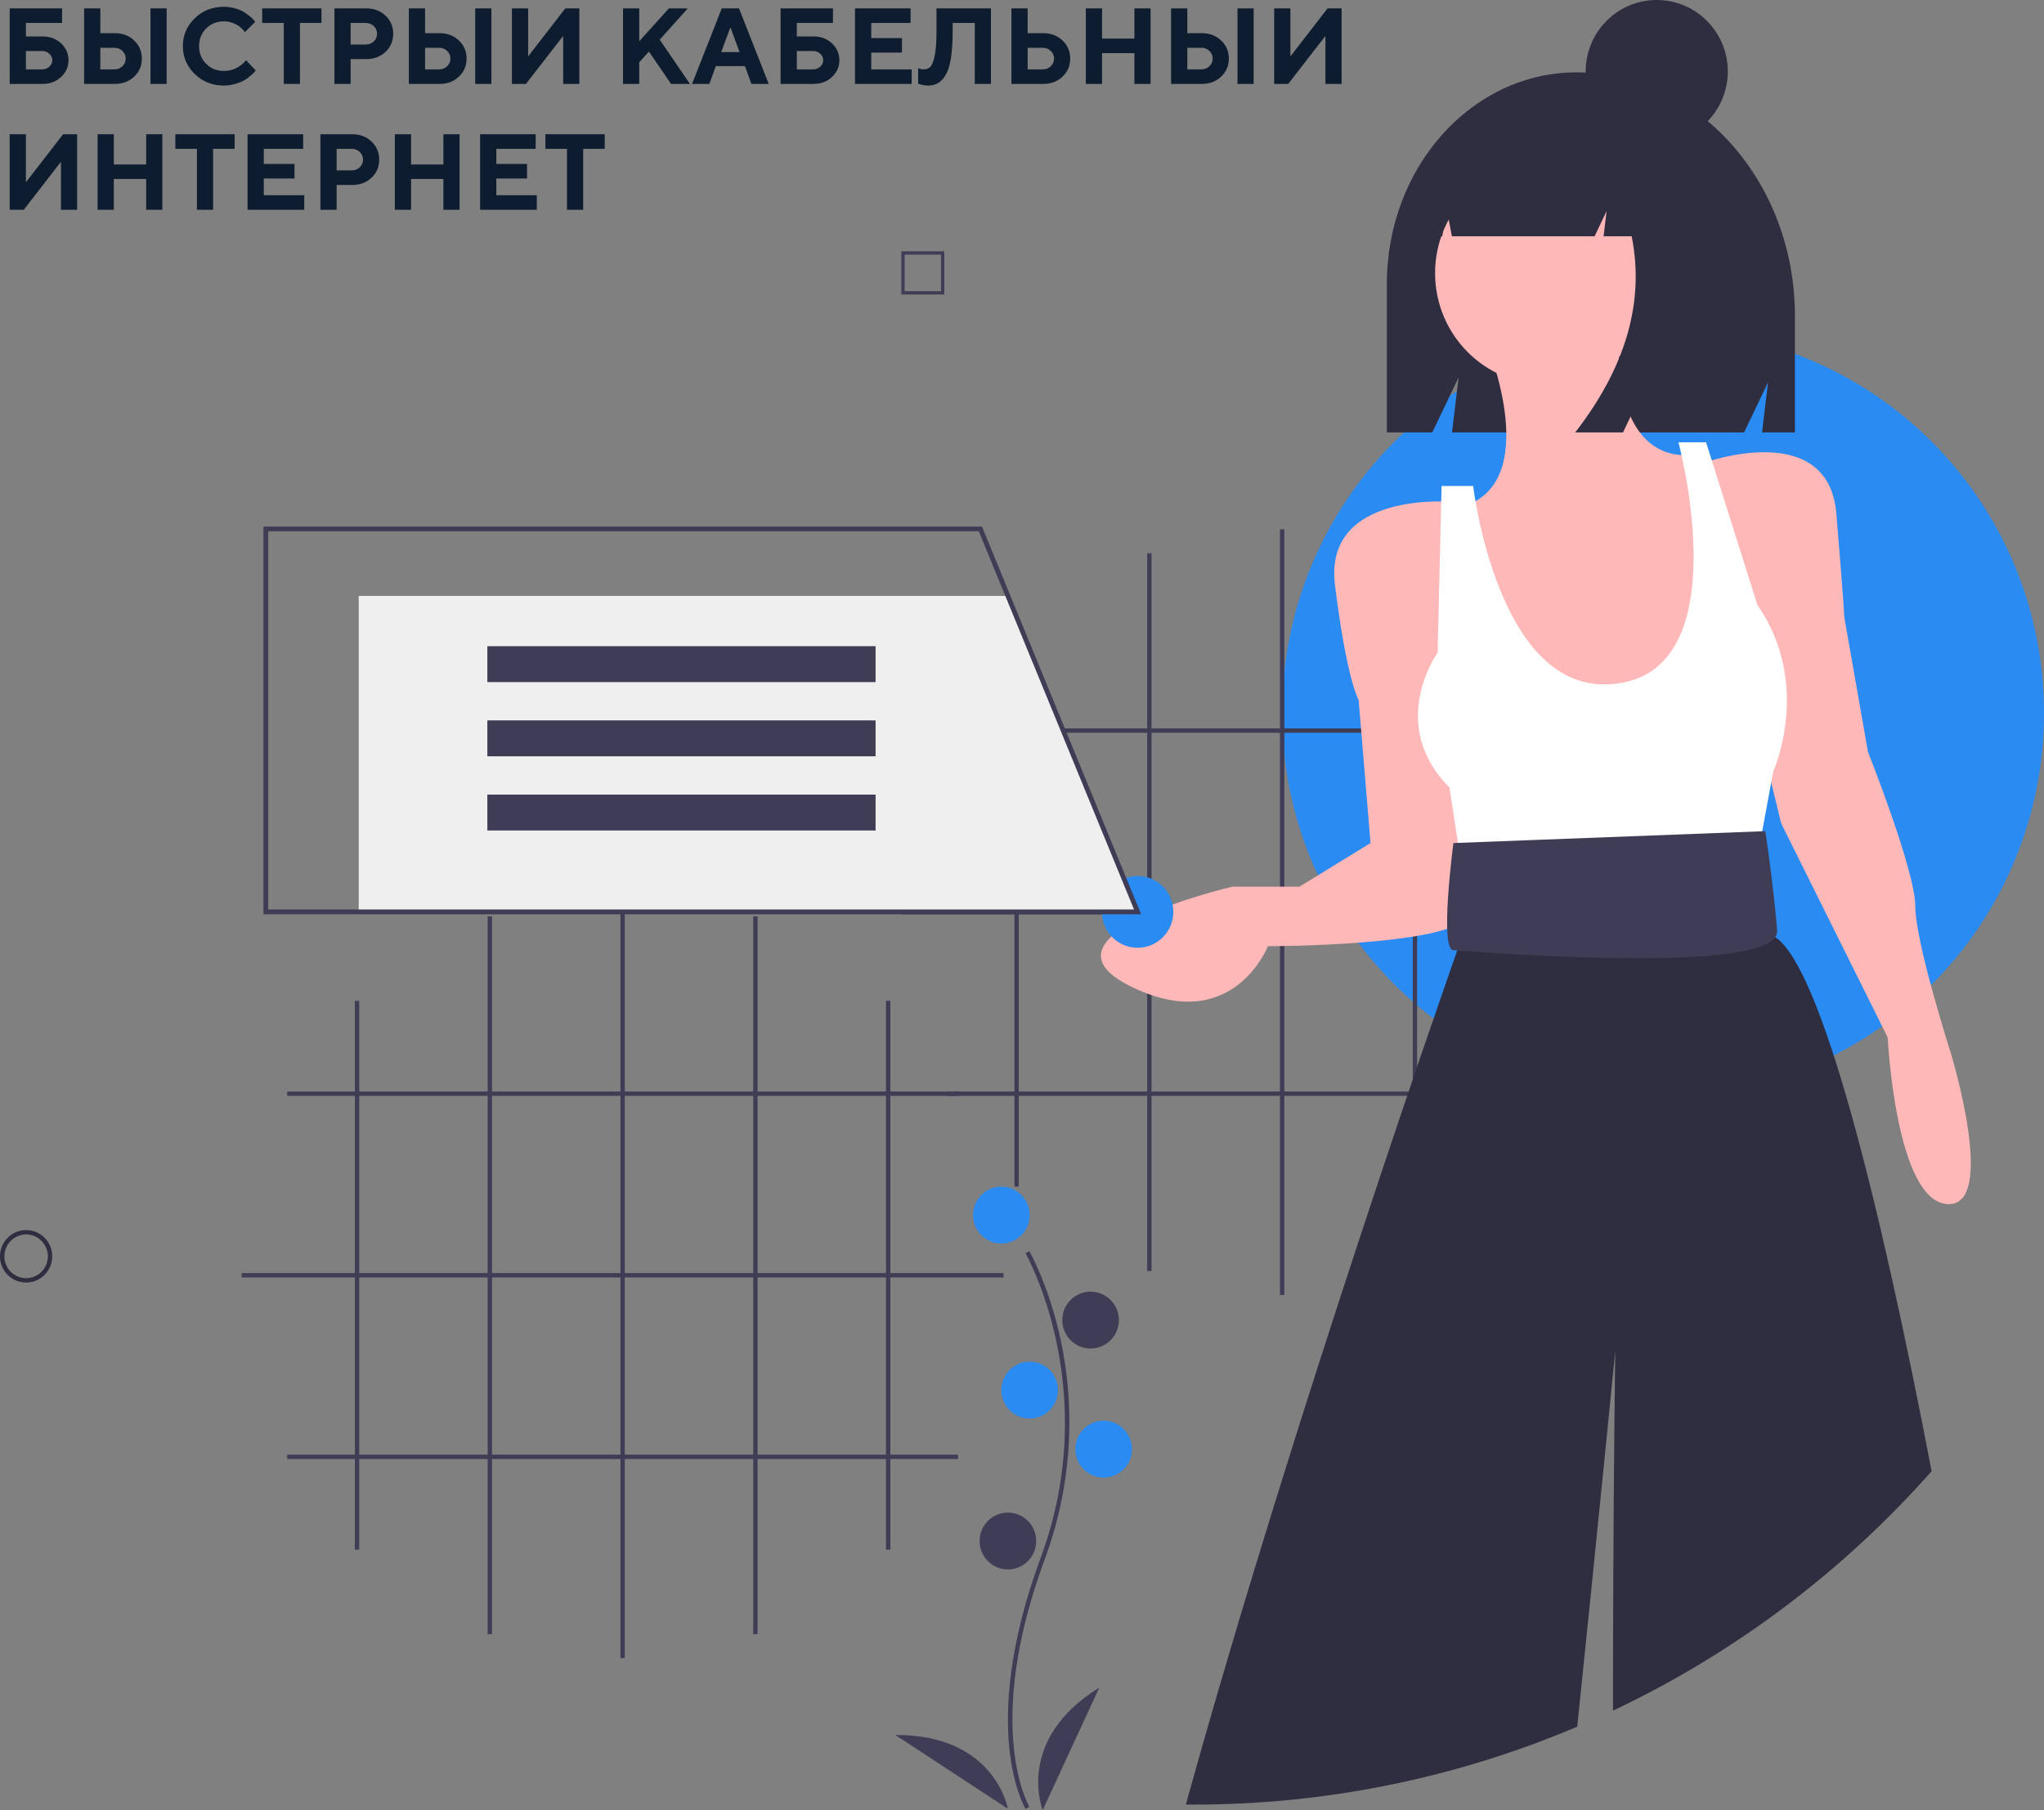 <svg width="341" height="302" viewBox="0 0 341 302" fill="none" xmlns="http://www.w3.org/2000/svg">
<rect x="0" y="0" width="341" height="302" fill="#808080" stroke="none"/>
<g clip-path="url(#clip0)">
<path d="M171.104 301.825C171.021 301.689 169.056 298.391 168.374 291.544C167.75 285.262 168.151 274.673 173.615 259.903C183.967 231.922 171.23 209.345 171.1 209.12L171.728 208.753C171.761 208.81 175.048 214.567 176.989 223.733C179.555 235.885 178.621 248.52 174.296 260.157C163.962 288.091 171.645 301.315 171.724 301.445L171.104 301.825Z" fill="#3F3D56"/>
<path d="M167.056 207.477C169.664 207.477 171.777 205.353 171.777 202.732C171.777 200.112 169.664 197.988 167.056 197.988C164.449 197.988 162.335 200.112 162.335 202.732C162.335 205.353 164.449 207.477 167.056 207.477Z" fill="#2A8BF2"/>
<path d="M181.945 224.995C184.552 224.995 186.666 222.87 186.666 220.25C186.666 217.63 184.552 215.506 181.945 215.506C179.338 215.506 177.224 217.63 177.224 220.25C177.224 222.87 179.338 224.995 181.945 224.995Z" fill="#3F3D56"/>
<path d="M171.777 236.673C174.384 236.673 176.498 234.549 176.498 231.929C176.498 229.308 174.384 227.184 171.777 227.184C169.17 227.184 167.056 229.308 167.056 231.929C167.056 234.549 169.17 236.673 171.777 236.673Z" fill="#2A8BF2"/>
<path d="M184.124 246.527C186.731 246.527 188.845 244.403 188.845 241.782C188.845 239.162 186.731 237.038 184.124 237.038C181.517 237.038 179.403 239.162 179.403 241.782C179.403 244.403 181.517 246.527 184.124 246.527Z" fill="#2A8BF2"/>
<path d="M168.146 261.855C170.753 261.855 172.866 259.731 172.866 257.111C172.866 254.49 170.753 252.366 168.146 252.366C165.538 252.366 163.425 254.49 163.425 257.111C163.425 259.731 165.538 261.855 168.146 261.855Z" fill="#3F3D56"/>
<path d="M173.956 302C173.956 302 169.235 290.321 183.398 281.563L173.956 302Z" fill="#3F3D56"/>
<path d="M168.15 301.788C168.15 301.788 166.002 289.369 149.373 289.475L168.15 301.788Z" fill="#3F3D56"/>
<path d="M59.93 166.981H59.204V258.556H59.93V166.981Z" fill="#3F3D56"/>
<path d="M82.082 152.891H81.355V272.647H82.082V152.891Z" fill="#3F3D56"/>
<path d="M104.233 148.902H103.507V276.636H104.233V148.902Z" fill="#3F3D56"/>
<path d="M126.385 152.891H125.658V272.647H126.385V152.891Z" fill="#3F3D56"/>
<path d="M148.536 166.981H147.81V258.556H148.536V166.981Z" fill="#3F3D56"/>
<path d="M159.83 182.112H47.91V182.842H159.83V182.112Z" fill="#3F3D56"/>
<path d="M167.419 212.404H40.321V213.134H167.419V212.404Z" fill="#3F3D56"/>
<path d="M159.83 242.695H47.91V243.425H159.83V242.695Z" fill="#3F3D56"/>
<path d="M277.451 182.842C312.548 182.842 341 154.248 341 118.975C341 83.702 312.548 55.108 277.451 55.108C242.353 55.108 213.901 83.702 213.901 118.975C213.901 154.248 242.353 182.842 277.451 182.842Z" fill="#2A8BF2"/>
<path d="M169.961 106.399H169.235V197.973H169.961V106.399Z" fill="#3F3D56"/>
<path d="M192.113 92.308H191.387V212.064H192.113V92.308Z" fill="#3F3D56"/>
<path d="M214.264 88.319H213.538V216.053H214.264V88.319Z" fill="#3F3D56"/>
<path d="M236.416 92.308H235.69V212.064H236.416V92.308Z" fill="#3F3D56"/>
<path d="M258.567 106.399H257.841V197.973H258.567V106.399Z" fill="#3F3D56"/>
<path d="M269.861 121.53H157.941V122.26H269.861V121.53Z" fill="#3F3D56"/>
<path d="M277.451 151.821H150.352V152.551H277.451V151.821Z" fill="#3F3D56"/>
<path d="M269.861 182.112H157.941V182.842H269.861V182.112Z" fill="#3F3D56"/>
<path d="M263.022 12.072H263.021C245.54 12.072 231.369 27.878 231.369 47.375V72.147H238.949L243.338 62.969L242.241 72.147H290.967L294.957 63.803L293.96 72.147H299.446V52.697C299.446 30.26 283.138 12.072 263.022 12.072Z" fill="#2F2E41"/>
<path d="M247.743 56.595C247.743 56.595 257.622 79.762 244.45 84.396L257.622 128.083L280.016 126.759L285.944 112.197L284.626 90.353L282.65 75.791C282.65 75.791 268.819 79.1 270.136 54.609L247.743 56.595Z" fill="#FFB8B8"/>
<path d="M242.474 83.734C242.474 83.734 220.739 81.748 222.715 97.634C224.691 113.521 226.666 116.83 226.666 116.83L228.642 140.66L216.787 147.941H205.59C205.59 147.941 171.341 155.884 188.466 164.489C205.59 173.094 211.518 157.87 211.518 157.87C211.518 157.87 243.132 157.87 245.108 152.574C247.084 147.279 242.474 83.734 242.474 83.734Z" fill="#FFB8B8"/>
<path d="M284.626 77.115C284.626 77.115 305.044 69.833 306.361 85.72C307.679 101.606 307.679 102.93 307.679 102.93L311.63 125.435C311.63 125.435 319.534 145.293 319.534 151.25C319.534 157.208 325.462 175.742 325.462 175.742C325.462 175.742 333.365 201.557 324.803 200.895C316.241 200.233 314.924 173.094 314.924 173.094L297.14 137.35L291.871 115.506L284.626 77.115Z" fill="#FFB8B8"/>
<path d="M245.767 81.086H240.498L239.839 108.887C239.839 108.887 231.277 120.802 241.815 131.393L244.45 148.603L292.53 146.617L295.823 128.745C295.823 128.745 302.409 114.182 293.188 100.944L284.626 73.805H280.016C280.016 73.805 290.694 113.374 268.16 114.182C249.719 114.844 245.767 81.086 245.767 81.086Z" fill="white"/>
<path d="M322.251 245.461C307.401 262.252 289.318 275.843 269.095 285.413C269.088 252.289 269.476 225.385 269.476 225.385C269.476 225.385 266.68 253.815 263.128 288.088C242.839 296.696 221.035 301.117 199.013 301.088C198.62 301.088 198.228 301.088 197.836 301.08C215.957 235.644 242.389 160.646 243.119 158.576C243.125 158.562 243.13 158.547 243.134 158.533L244.728 153.19L245.407 150.916L246.119 148.533L247.085 145.292L289.895 143.971L291.094 146.675L295.165 155.883C295.52 155.987 295.857 156.145 296.163 156.354C303.869 161.438 313.583 200.24 322.251 245.461Z" fill="#2F2E41"/>
<path d="M294.506 138.674L242.474 140.66C242.474 140.66 240.099 158.532 242.474 158.532C243.132 158.532 297.14 163.165 296.482 155.222C295.823 147.279 294.506 138.674 294.506 138.674Z" fill="#3F3D56"/>
<path d="M257.922 64.176C268.143 64.176 276.428 55.849 276.428 45.577C276.428 35.306 268.143 26.979 257.922 26.979C247.702 26.979 239.416 35.306 239.416 45.577C239.416 55.849 247.702 64.176 257.922 64.176Z" fill="#FFB8B8"/>
<path d="M272.02 21.797C268.842 17.684 264.154 15.079 258.922 15.079H258.3C246.318 15.079 236.605 25.976 236.605 39.417V39.417H240.62L241.269 34.457L242.219 39.417H266.031L268.025 35.221L267.527 39.417H272.211C274.397 50.327 271.256 61.237 262.789 72.147H270.769L274.758 63.755L273.761 72.147H288.972L291.965 52.845C291.965 38.389 283.607 26.131 272.02 21.797Z" fill="#2F2E41"/>
<path d="M276.393 23.829C282.941 23.829 288.249 18.495 288.249 11.915C288.249 5.334 282.941 0 276.393 0C269.846 0 264.538 5.334 264.538 11.915C264.538 18.495 269.846 23.829 276.393 23.829Z" fill="#2F2E41"/>
<path d="M189.784 158.132C193.076 158.132 195.744 155.45 195.744 152.142C195.744 148.834 193.076 146.152 189.784 146.152C186.492 146.152 183.823 148.834 183.823 152.142C183.823 155.45 186.492 158.132 189.784 158.132Z" fill="#2A8BF2"/>
<path d="M189.784 152.142H59.846V99.428H167.929L189.784 152.142Z" fill="#EFEFEF"/>
<path d="M190.378 152.541H43.952V87.847H163.824L163.925 88.094L190.378 152.541ZM44.747 151.743H189.19L163.292 88.646H44.747V151.743Z" fill="#3F3D56"/>
<path d="M146.074 107.814H81.304V113.805H146.074V107.814Z" fill="#3F3D56"/>
<path d="M146.074 120.194H81.304V126.185H146.074V120.194Z" fill="#3F3D56"/>
<path d="M146.074 132.574H81.304V138.564H146.074V132.574Z" fill="#3F3D56"/>
<path d="M4.358 213.99C3.496 213.99 2.653 213.733 1.937 213.252C1.22 212.77 0.662 212.086 0.332 211.286C0.002 210.486 -0.084 209.605 0.084 208.756C0.252 207.906 0.667 207.126 1.276 206.514C1.886 205.901 2.662 205.484 3.508 205.315C4.353 205.146 5.229 205.233 6.025 205.564C6.822 205.896 7.502 206.457 7.981 207.177C8.46 207.897 8.715 208.744 8.715 209.61C8.714 210.771 8.254 211.885 7.438 212.706C6.621 213.527 5.513 213.988 4.358 213.99ZM4.358 205.961C3.639 205.961 2.937 206.175 2.34 206.576C1.743 206.977 1.278 207.547 1.003 208.214C0.728 208.881 0.656 209.614 0.796 210.322C0.936 211.03 1.282 211.681 1.79 212.191C2.298 212.701 2.945 213.049 3.649 213.19C4.354 213.331 5.084 213.258 5.747 212.982C6.411 212.706 6.978 212.238 7.377 211.638C7.776 211.038 7.989 210.332 7.989 209.61C7.988 208.643 7.605 207.715 6.924 207.031C6.243 206.347 5.32 205.962 4.358 205.961Z" fill="#2F2E41"/>
<path d="M157.54 49.136H150.371V41.931H157.54V49.136ZM150.923 48.582H156.988V42.486H150.923V48.582Z" fill="#3F3D56"/>
<path d="M4.324 11.574H7.022C7.503 11.574 7.907 11.422 8.235 11.117C8.563 10.807 8.728 10.449 8.728 10.045C8.728 9.635 8.563 9.277 8.235 8.973C7.907 8.662 7.503 8.507 7.022 8.507H4.324V11.574ZM7.11 14H1.617V1.396H10.354V3.831H4.324V6.081H7.11C8.347 6.081 9.375 6.468 10.195 7.241C11.016 8.015 11.426 8.949 11.426 10.045C11.426 11.135 11.016 12.066 10.195 12.84C9.375 13.613 8.347 14 7.11 14ZM27.804 1.396V14H25.106V1.396H27.804ZM19.164 14H14.032V1.396H16.739V5.536H19.164C20.459 5.536 21.532 5.943 22.381 6.758C23.237 7.566 23.664 8.571 23.664 9.772C23.664 10.974 23.237 11.979 22.381 12.787C21.532 13.596 20.459 14 19.164 14ZM16.739 11.574H19.076C19.616 11.574 20.064 11.401 20.421 11.056C20.785 10.704 20.966 10.276 20.966 9.772C20.966 9.269 20.785 8.844 20.421 8.498C20.064 8.146 19.616 7.971 19.076 7.971H16.739V11.574ZM37.353 1.133C38.015 1.133 38.645 1.221 39.243 1.396C39.84 1.566 40.33 1.774 40.711 2.021C41.097 2.267 41.437 2.513 41.73 2.759C42.029 3.005 42.243 3.213 42.372 3.383L42.574 3.646L40.86 5.36C40.825 5.313 40.775 5.249 40.711 5.167C40.652 5.079 40.514 4.933 40.297 4.728C40.087 4.522 39.855 4.344 39.603 4.191C39.351 4.033 39.02 3.89 38.61 3.761C38.2 3.626 37.781 3.559 37.353 3.559C36.175 3.559 35.191 3.954 34.4 4.745C33.609 5.536 33.214 6.521 33.214 7.698C33.214 8.876 33.609 9.86 34.4 10.651C35.191 11.442 36.175 11.838 37.353 11.838C37.81 11.838 38.247 11.776 38.663 11.653C39.085 11.524 39.433 11.375 39.709 11.205C39.984 11.029 40.227 10.854 40.438 10.678C40.649 10.502 40.801 10.35 40.895 10.221L41.036 10.036L42.662 11.75C42.615 11.82 42.542 11.914 42.442 12.031C42.348 12.143 42.134 12.345 41.8 12.638C41.472 12.925 41.118 13.18 40.737 13.402C40.362 13.619 39.867 13.818 39.252 14C38.642 14.182 38.009 14.273 37.353 14.273C35.431 14.273 33.808 13.631 32.484 12.348C31.166 11.059 30.506 9.509 30.506 7.698C30.506 5.888 31.166 4.341 32.484 3.058C33.808 1.774 35.431 1.133 37.353 1.133ZM43.738 1.396H53.635V3.831H50.04V14H47.342V3.831H43.738V1.396ZM55.792 1.396H61.101C62.396 1.396 63.468 1.804 64.318 2.618C65.173 3.427 65.601 4.432 65.601 5.633C65.601 6.828 65.176 7.833 64.326 8.647C63.477 9.456 62.402 9.86 61.101 9.86H58.499V14H55.792V1.396ZM61.013 3.831H58.499V7.426H61.013C61.552 7.426 62 7.253 62.358 6.907C62.721 6.562 62.903 6.137 62.903 5.633C62.903 5.129 62.721 4.704 62.358 4.358C62 4.007 61.552 3.831 61.013 3.831ZM81.979 1.396V14H79.281V1.396H81.979ZM73.34 14H68.207V1.396H70.914V5.536H73.34C74.634 5.536 75.707 5.943 76.556 6.758C77.412 7.566 77.84 8.571 77.84 9.772C77.84 10.974 77.412 11.979 76.556 12.787C75.707 13.596 74.634 14 73.34 14ZM70.914 11.574H73.252C73.791 11.574 74.239 11.401 74.596 11.056C74.96 10.704 75.141 10.276 75.141 9.772C75.141 9.269 74.96 8.844 74.596 8.498C74.239 8.146 73.791 7.971 73.252 7.971H70.914V11.574ZM90.21 -2.058C90.415 -1.853 90.673 -1.75 90.983 -1.75C91.294 -1.75 91.552 -1.853 91.757 -2.058C91.962 -2.263 92.064 -2.521 92.064 -2.831H93.866C93.866 -2.017 93.6 -1.346 93.066 -0.818C92.533 -0.297 91.839 -0.036 90.983 -0.036C90.134 -0.036 89.442 -0.297 88.909 -0.818C88.376 -1.346 88.109 -2.017 88.109 -2.831H89.902C89.902 -2.521 90.005 -2.263 90.21 -2.058ZM96.652 14H93.954V5.993L87.749 14H85.402V1.396H88.109V9.412L94.314 1.396H96.652V14ZM106.645 1.396V6.89L111.593 1.396H114.74L110.064 6.617L115.1 14H111.954L108.262 8.604L106.645 10.396V14H103.938V1.396H106.645ZM123.384 8.691L121.854 4.552L120.316 8.691H123.384ZM124.28 11.029H119.42L118.339 14H115.456L120.413 1.396H123.287L128.244 14H125.361L124.28 11.029ZM132.933 11.574H135.631C136.112 11.574 136.516 11.422 136.844 11.117C137.172 10.807 137.336 10.449 137.336 10.045C137.336 9.635 137.172 9.277 136.844 8.973C136.516 8.662 136.112 8.507 135.631 8.507H132.933V11.574ZM135.719 14H130.226V1.396H138.962V3.831H132.933V6.081H135.719C136.955 6.081 137.984 6.468 138.804 7.241C139.624 8.015 140.034 8.949 140.034 10.045C140.034 11.135 139.624 12.066 138.804 12.84C137.984 13.613 136.955 14 135.719 14ZM145.347 11.574H152.097V14H142.64V1.396H151.913V3.831H145.347V6.354H150.471V8.779H145.347V11.574ZM165.32 1.396V14H162.622V3.831H158.931V5.272C158.931 7.048 158.831 8.539 158.632 9.746C158.438 10.947 158.148 11.87 157.762 12.515C157.381 13.159 156.953 13.613 156.478 13.877C156.004 14.141 155.441 14.273 154.791 14.273C154.527 14.273 154.261 14.243 153.991 14.185C153.722 14.132 153.522 14.082 153.393 14.035L153.174 13.965V11.39C153.473 11.507 153.771 11.568 154.07 11.574C154.539 11.574 154.917 11.434 155.204 11.152C155.497 10.865 155.74 10.247 155.933 9.298C156.133 8.343 156.232 7.007 156.232 5.29V1.396H165.32ZM174.043 14H168.735V1.396H171.442V5.536H174.043C175.338 5.536 176.41 5.943 177.26 6.758C178.115 7.566 178.543 8.571 178.543 9.772C178.543 10.974 178.115 11.979 177.26 12.787C176.41 13.596 175.338 14 174.043 14ZM171.442 11.574H173.955C174.494 11.574 174.943 11.401 175.3 11.056C175.663 10.704 175.845 10.276 175.845 9.772C175.845 9.269 175.663 8.844 175.3 8.498C174.943 8.146 174.494 7.971 173.955 7.971H171.442V11.574ZM191.951 1.396V14H189.252V8.867H183.856V14H181.149V1.396H183.856V6.441H189.252V1.396H191.951ZM209.146 1.396V14H206.448V1.396H209.146ZM200.507 14H195.374V1.396H198.081V5.536H200.507C201.802 5.536 202.874 5.943 203.723 6.758C204.579 7.566 205.007 8.571 205.007 9.772C205.007 10.974 204.579 11.979 203.723 12.787C202.874 13.596 201.802 14 200.507 14ZM198.081 11.574H200.419C200.958 11.574 201.406 11.401 201.763 11.056C202.127 10.704 202.308 10.276 202.308 9.772C202.308 9.269 202.127 8.844 201.763 8.498C201.406 8.146 200.958 7.971 200.419 7.971H198.081V11.574ZM217.377 -2.058C217.582 -1.853 217.84 -1.75 218.151 -1.75C218.461 -1.75 218.719 -1.853 218.924 -2.058C219.129 -2.263 219.232 -2.521 219.232 -2.831H221.033C221.033 -2.017 220.767 -1.346 220.234 -0.818C219.7 -0.297 219.006 -0.036 218.151 -0.036C217.301 -0.036 216.609 -0.297 216.076 -0.818C215.543 -1.346 215.276 -2.017 215.276 -2.831H217.069C217.069 -2.521 217.172 -2.263 217.377 -2.058ZM223.819 14H221.121V5.993L214.916 14H212.569V1.396H215.276V9.412L221.482 1.396H223.819V14ZM12.867 35H10.169V26.993L3.964 35H1.617V22.396H4.324V30.412L10.529 22.396H12.867V35ZM27.083 22.396V35H24.385V29.867H18.989V35H16.282V22.396H18.989V27.441H24.385V22.396H27.083ZM29.25 22.396H39.146V24.831H35.551V35H32.853V24.831H29.25V22.396ZM44.011 32.574H50.761V35H41.304V22.396H50.576V24.831H44.011V27.354H49.135V29.779H44.011V32.574ZM53.454 22.396H58.763C60.058 22.396 61.13 22.804 61.98 23.618C62.835 24.427 63.263 25.432 63.263 26.633C63.263 27.828 62.838 28.833 61.989 29.648C61.139 30.456 60.064 30.86 58.763 30.86H56.161V35H53.454V22.396ZM58.675 24.831H56.161V28.426H58.675C59.214 28.426 59.662 28.253 60.02 27.907C60.383 27.561 60.565 27.137 60.565 26.633C60.565 26.129 60.383 25.704 60.02 25.358C59.662 25.007 59.214 24.831 58.675 24.831ZM76.671 22.396V35H73.972V29.867H68.576V35H65.869V22.396H68.576V27.441H73.972V22.396H76.671ZM82.801 32.574H89.551V35H80.094V22.396H89.366V24.831H82.801V27.354H87.925V29.779H82.801V32.574ZM90.987 22.396H100.884V24.831H97.289V35H94.591V24.831H90.987V22.396Z" fill="#0D1C2E"/>
</g>
<defs>
<clipPath id="clip0">
<rect width="341" height="302" fill="white"/>
</clipPath>
</defs>
</svg>
